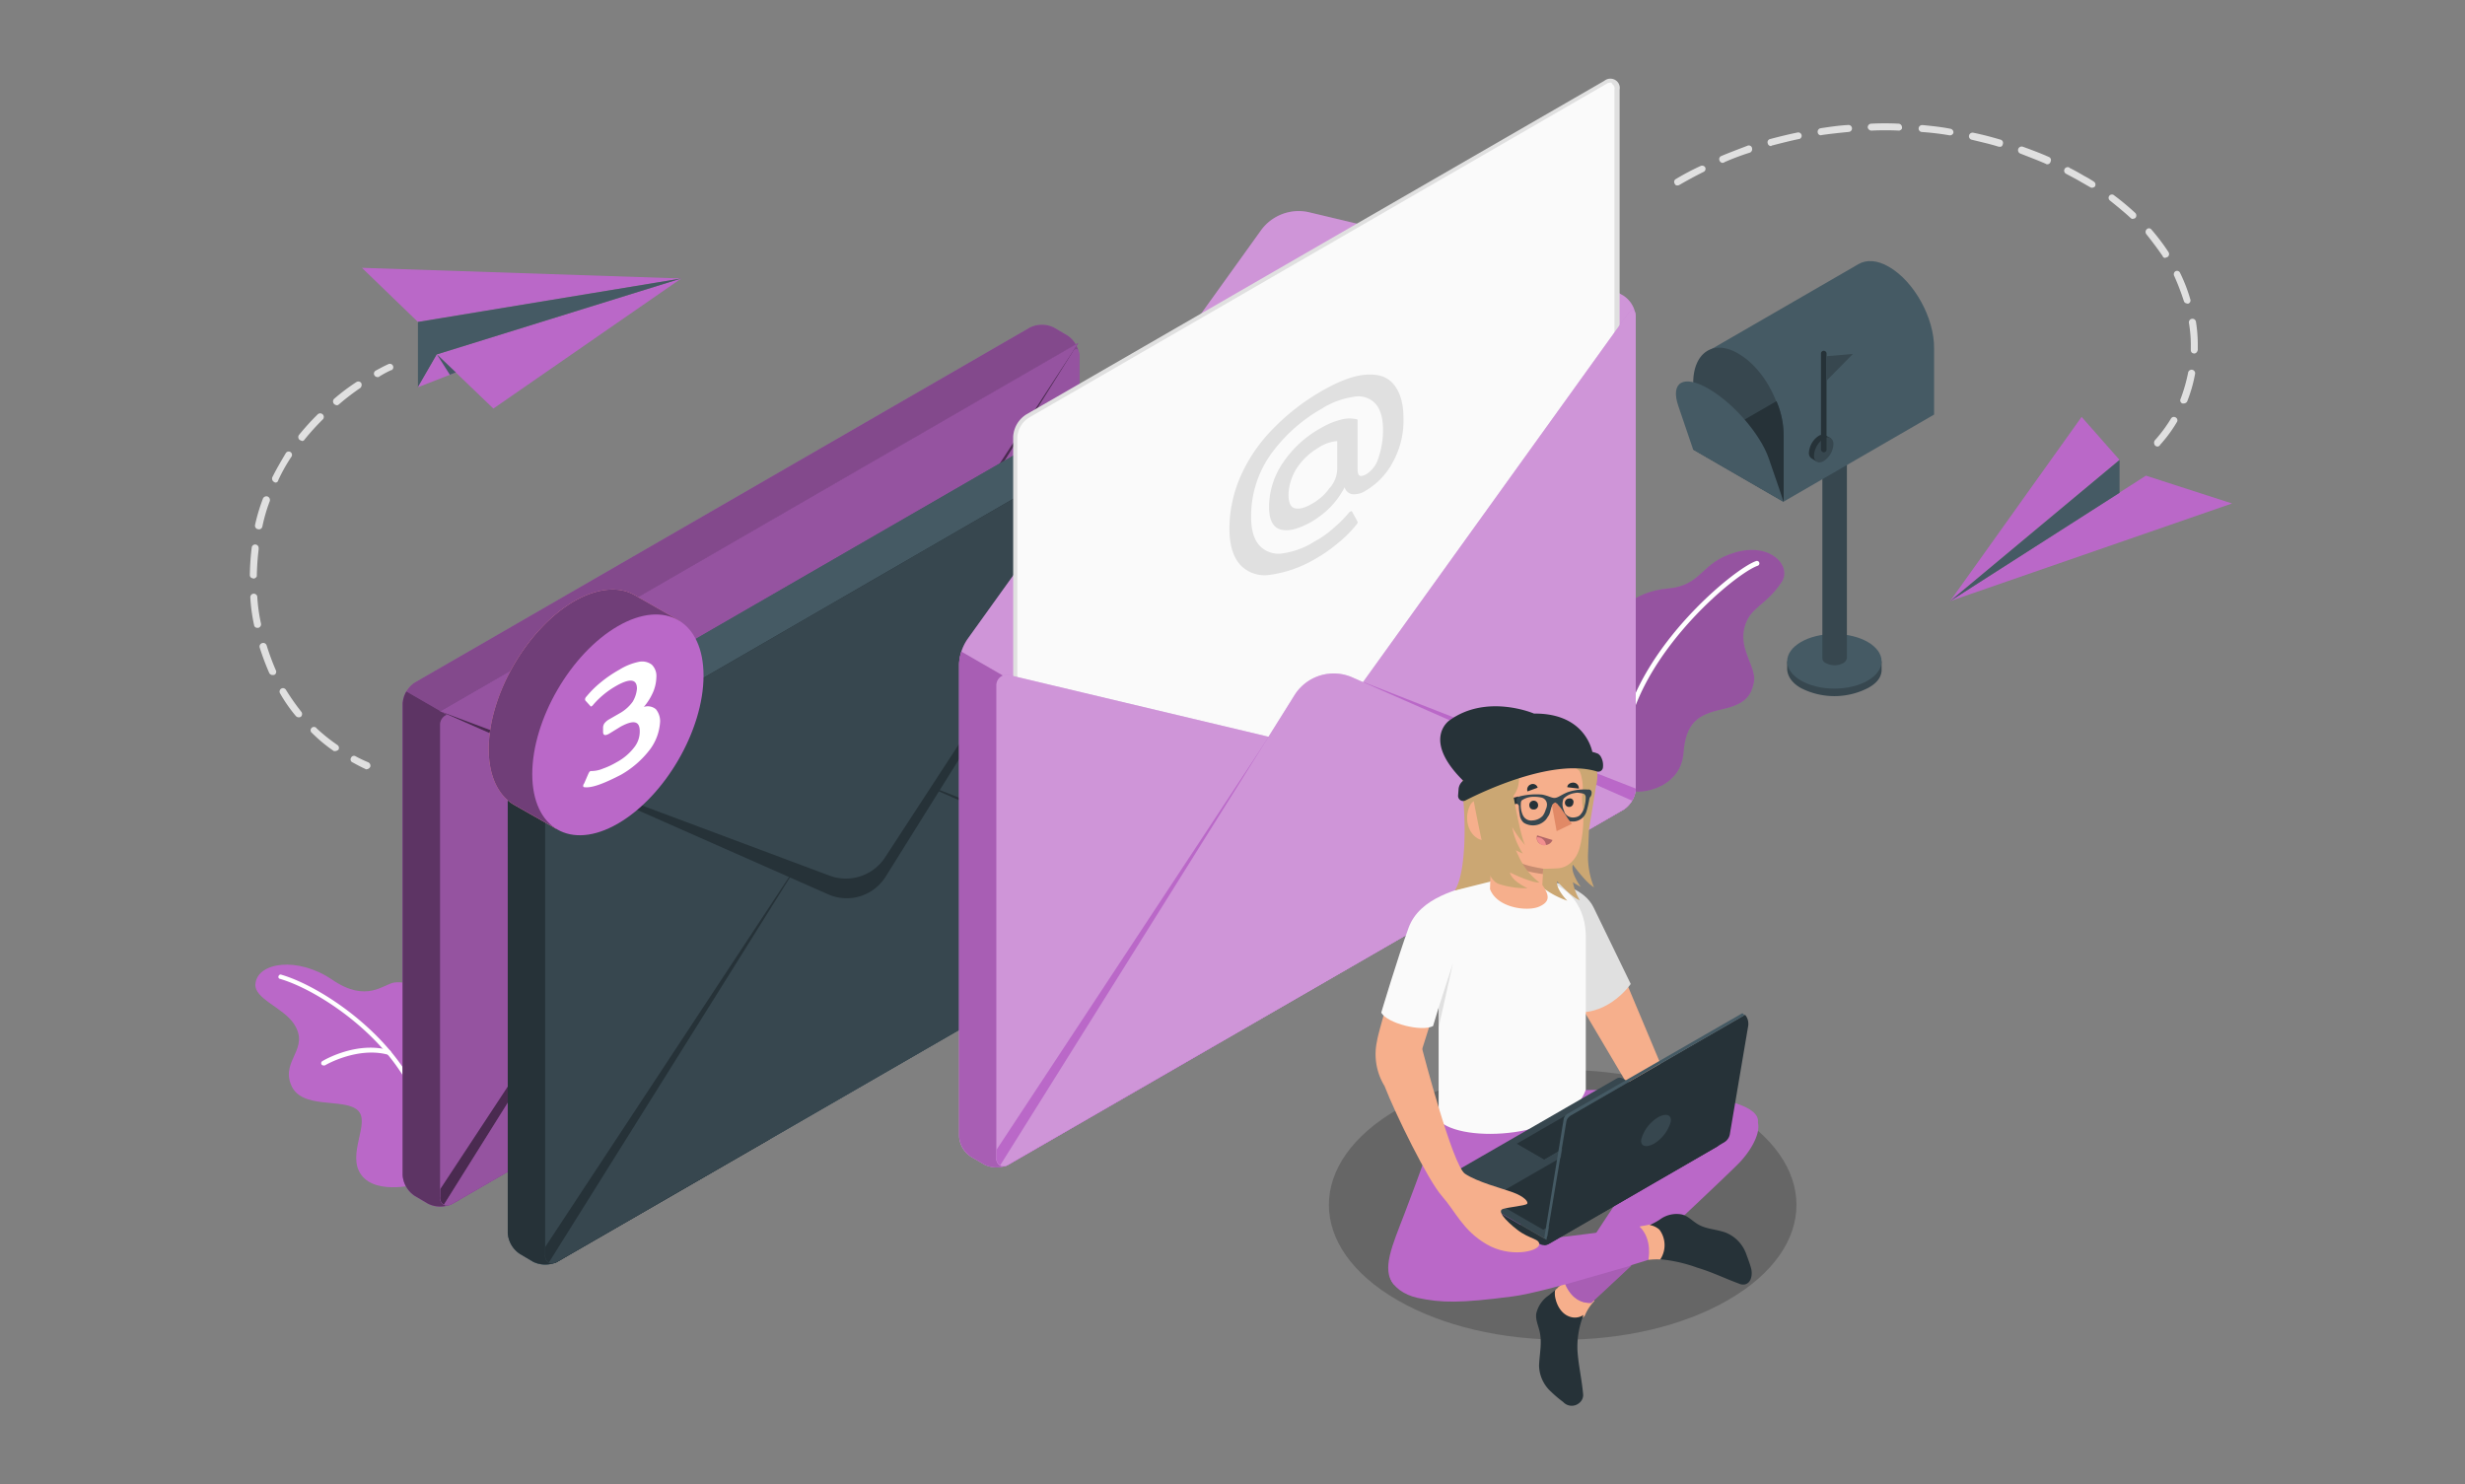 <svg id="Слой_10" data-name="Слой 10" xmlns="http://www.w3.org/2000/svg" viewBox="0 0 583.2 351.19">
    <rect x="0" y="0" width="583.2" height="351.19" fill="#808080" stroke="none"/>
    <g id="freepik--Shadow--inject-2">
        <path d="M330.62,262.47C309,275,309,295.1,330.62,307.59s56.51,12.48,78.19,0,21.58-32.64,0-45.12S352.19,250,330.62,262.47Z"
              opacity="0.2" style="isolation:isolate"/>
    </g>
    <g id="freepik--paper-planes--inject-2">
        <polygon points="103.37 83.84 161.19 65.88 116.73 96.66 103.37 83.84" fill="#ba68c8"/>
        <polygon points="161.19 65.88 98.88 76.17 85.63 63.36 161.19 65.88" fill="#ba68c8"/>
        <polygon points="98.88 76.17 98.88 91.62 103.37 83.84 161.19 65.88 98.88 76.17" fill="#455a64"/>
        <polygon points="98.88 91.62 107.86 88.11 103.37 83.84 98.88 91.62" fill="#ba68c8"/>
        <polygon points="103.37 83.84 107.86 88.11 106.44 88.66 103.37 83.84" fill="#455a64"/>
        <path d="M89.35,89.21a.85.85,0,0,1-.88-.77.83.83,0,0,1,.44-.77c1-.54,2-1.09,3-1.53a.81.81,0,0,1,.77,1.42h-.11a23.49,23.49,0,0,0-2.85,1.54A.4.4,0,0,1,89.35,89.21Z"
              fill="#e0e0e0"/>
        <path d="M79.27,177.7c-.21,0-.32,0-.43-.11a36.28,36.28,0,0,1-5-4.16.79.79,0,0,1,.88-1.32c.1,0,.1.11.21.22a42.78,42.78,0,0,0,4.93,3.94.85.85,0,0,1,.22,1.1,1.46,1.46,0,0,1-.77.33Zm-8.65-8a.91.91,0,0,1-.65-.33A35.92,35.92,0,0,1,66.24,164a.81.81,0,0,1,1.43-.77h0a54.24,54.24,0,0,0,3.61,5.15.86.86,0,0,1-.11,1.2A.82.82,0,0,1,70.62,169.7Zm-6.13-10a.93.93,0,0,1-.77-.44,60.78,60.78,0,0,1-2.3-6.13.86.86,0,0,1,.66-1,.84.84,0,0,1,1,.55,61.43,61.43,0,0,0,2.19,5.91.8.8,0,0,1-.44,1.1h-.33Zm-3.61-11.17a.74.74,0,0,1-.77-.66,41.51,41.51,0,0,1-.88-6.46.83.83,0,1,1,1.65-.11,40.54,40.54,0,0,0,.87,6.24.86.86,0,0,1-.66,1h-.21Zm-1-11.72h0a.75.75,0,0,1-.77-.77h0a61.61,61.61,0,0,1,.44-6.46.82.82,0,1,1,1.64.11V130a62.27,62.27,0,0,0-.43,6.35,1,1,0,0,1-.88.55Zm1.31-11.61H61a.86.86,0,0,1-.66-1A44.74,44.74,0,0,1,62.19,118a.91.91,0,0,1,1.1-.55h0a.91.91,0,0,1,.54,1.1h0a38.83,38.83,0,0,0-1.75,6A.84.84,0,0,1,61.2,125.24Zm4-11.06a.4.4,0,0,1-.33-.11.9.9,0,0,1-.44-1.1h0c1-2,2.08-3.83,3.18-5.69a.79.79,0,1,1,1.31.87,40.15,40.15,0,0,0-3.07,5.48A.69.69,0,0,1,65.15,114.18Zm6.24-9.86c-.22,0-.33-.11-.55-.22a.85.85,0,0,1-.11-1.2h0a59.92,59.92,0,0,1,4.38-4.82.86.86,0,0,1,1.21,0,.85.85,0,0,1,0,1.2A56.75,56.75,0,0,0,72.05,104a.67.67,0,0,1-.66.33Zm8.21-8.43a.93.93,0,0,1-.65-.33.87.87,0,0,1,.11-1.21,47.93,47.93,0,0,1,5.25-3.94.85.85,0,0,1,1.1.22,1,1,0,0,1-.22,1.21,55.3,55.3,0,0,0-5,3.83A.84.84,0,0,1,79.6,95.89Z"
              fill="#e0e0e0"/>
        <path d="M86.72,182a.4.4,0,0,1-.33-.11c-1-.44-2-1-3-1.53a.76.76,0,0,1-.33-1.1h0a.75.75,0,0,1,1.09-.33c1,.55,2,1,3,1.43a.89.89,0,0,1,.44,1.09,1.12,1.12,0,0,1-.88.55Z"
              fill="#e0e0e0"/>
        <polygon points="461.38 142.21 507.71 112.53 528.08 119.11 461.38 142.21" fill="#ba68c8"/>
        <polygon points="461.38 142.21 501.47 108.81 492.49 98.63 461.38 142.21" fill="#ba68c8"/>
        <polygon points="501.47 108.81 501.47 116.59 461.38 142.21 501.47 108.81" fill="#455a64"/>
        <path d="M510.45,105.64a.84.84,0,0,1-.55-.22,1,1,0,0,1-.11-1.21,34.23,34.23,0,0,0,3.83-5.15.79.79,0,0,1,1.1-.32.77.77,0,0,1,.33,1.09h0a32.61,32.61,0,0,1-3.95,5.37A.77.77,0,0,1,510.45,105.64Zm6.24-10.19h-.33a.77.77,0,0,1-.44-1.1h0a39.08,39.08,0,0,0,1.76-6.13.84.84,0,1,1,1.64.33h0A34,34,0,0,1,517.46,95,.93.93,0,0,1,516.69,95.45Zm2.41-11.83h0a.75.75,0,0,1-.77-.76h0V82a32,32,0,0,0-.44-5.59.84.84,0,0,1,1.65-.32,34.33,34.33,0,0,1,.44,5.8v.88c-.11.54-.44.87-.88.87Zm-1.64-11.83a.82.82,0,0,1-.77-.54,56.77,56.77,0,0,0-2.3-6,.85.85,0,0,1,.33-1.09h0a.79.79,0,0,1,1.09.44,37.7,37.7,0,0,1,2.41,6.24.78.78,0,0,1-.54,1h-.22ZM512.31,61a.6.6,0,0,1-.66-.44c-1.2-1.75-2.52-3.5-3.83-5.14a.87.87,0,0,1,.11-1.21h0a.72.72,0,0,1,1.09.11h0a49.08,49.08,0,0,1,4.06,5.37.85.85,0,0,1-.22,1.09c-.22.11-.33.11-.55.22Zm-7.67-9.2a.79.79,0,0,1-.54-.22c-1.54-1.42-3.29-2.84-4.93-4.16a.79.79,0,0,1,.87-1.31h0a60.7,60.7,0,0,1,5.15,4.27.85.85,0,0,1,0,1.2A.84.84,0,0,1,504.64,51.75ZM495,44.41a.71.71,0,0,1-.44-.1L492.27,43c-1.1-.66-2.19-1.2-3.4-1.86a.83.83,0,1,1,.66-1.53.11.11,0,0,1,.11.11c1.09.54,2.3,1.2,3.39,1.86A26.14,26.14,0,0,1,495.44,43a.85.85,0,0,1,.22,1.1A.93.93,0,0,1,495,44.41Zm-98.13-.54a.6.6,0,0,1-.66-.44.76.76,0,0,1,.33-1.1,58.34,58.34,0,0,1,5.8-3.06.86.86,0,0,1,1.1.33.8.8,0,0,1-.44,1.09c-2,1-3.83,2-5.69,3.07a.83.83,0,0,1-.44.11Zm87.5-5a.4.4,0,0,1-.33-.11c-2-.88-4.05-1.64-6-2.41a.86.86,0,1,1,.55-1.64c2.08.76,4.16,1.53,6.13,2.41a.79.79,0,0,1,.44,1.09.8.8,0,0,1-.77.66Zm-76.77-.33a.83.83,0,0,1-.77-.55.8.8,0,0,1,.44-1.09h0c2.08-.88,4.16-1.64,6.13-2.41a.8.8,0,0,1,1.1.44V35a.89.89,0,0,1-.44,1.09h0a60.78,60.78,0,0,0-6.13,2.3c0,.11-.11.11-.33.11Zm65.49-3.83h-.22c-2.08-.66-4.16-1.1-6.35-1.65a.84.84,0,0,1-.66-1,.86.86,0,0,1,1-.66c2.19.44,4.27,1,6.46,1.64a.79.79,0,0,1,.55,1c-.11.55-.44.77-.77.66ZM419,34.56a.8.8,0,0,1-.77-.66.77.77,0,0,1,.55-1h0c2.08-.55,4.27-1.1,6.46-1.54a.8.8,0,0,1,.44,1.54h-.11c-2.08.43-4.27,1-6.35,1.53ZM461.27,32h-.11a64.62,64.62,0,0,0-6.46-.77.82.82,0,0,1,.11-1.64h.11c2.19.22,4.38.44,6.57.88a.85.85,0,0,1,.66,1,.87.87,0,0,1-.88.55Zm-30.44,0a.74.74,0,0,1-.77-.66.85.85,0,0,1,.66-1c2.19-.33,4.38-.66,6.57-.77a.82.82,0,1,1,.11,1.64c-2.19.22-4.38.44-6.57.77Zm18.51-1.1h0a65.44,65.44,0,0,0-6.57,0,.92.92,0,0,1-.88-.76h0a.85.85,0,0,1,.77-.88h0a65.44,65.44,0,0,1,6.57,0,.85.85,0,0,1,.76.88h0c.11.33-.22.65-.65.76Z"
              fill="#e0e0e0"/>
    </g>
    <g id="freepik--Mailbox--inject-2">
        <path d="M445.17,158.2v-1.75h-.43a6.34,6.34,0,0,0-2.85-2.74,17.39,17.39,0,0,0-15.77,0,7.67,7.67,0,0,0-2.85,2.74h-.44v1.75c0,1.65,1.1,3.4,3.29,4.6a17.39,17.39,0,0,0,15.77,0C444.19,161.6,445.28,160,445.17,158.2Z"
              fill="#37474f"/>
        <ellipse cx="434" cy="156.45" rx="11.17" ry="6.46" fill="#455a64"/>
        <path d="M431.16,102.79v52.89a1.28,1.28,0,0,0,.87,1.21,4.39,4.39,0,0,0,4.05,0,1.7,1.7,0,0,0,.88-1.21V102.79Z"
              fill="#37474f"/>
        <path d="M446.93,63.14c-2.74-1.64-5.37-1.75-7.23-.65h0L404.21,83,422,118.67l35.59-20.59V82.42C457.66,75.19,452.84,66.54,446.93,63.14Z"
              fill="#455a64"/>
        <path d="M422,103v15.66L400.6,106.29V90.63c0-7.23,4.82-10.4,10.62-7,3.84,2.19,7.12,6.46,9,11.28A19.26,19.26,0,0,1,422,103Z"
              fill="#37474f"/>
        <path d="M422,103v15.66L400.6,106.29,420.31,94.9A21,21,0,0,1,422,103Z" fill="#263238"/>
        <path d="M418.45,108.37c-2-5.69-8.32-13-14.24-16.42s-9.09-1.54-7.11,4.16l3.5,10.29L422,118.78C422,118.67,420.42,114.07,418.45,108.37Z"
              fill="#455a64"/>
        <path d="M433.13,103.66l-1.21-.65h0a1.75,1.75,0,0,0-1.64.11,5.14,5.14,0,0,0-2.3,3.94,1.49,1.49,0,0,0,.66,1.42h0l1.09.66.22-.33a1.56,1.56,0,0,0,.66-.22,5.14,5.14,0,0,0,2.3-3.94.82.82,0,0,0-.11-.55Z"
              fill="#263238"/>
        <path d="M431.48,103.77a5.16,5.16,0,0,0-2.3,4c0,1.42,1,2.08,2.3,1.31a5.1,5.1,0,0,0,2.3-3.94C433.78,103.66,432.69,103,431.48,103.77Z"
              fill="#37474f"/>
        <path d="M431.48,107a.71.71,0,0,1-.65-.66h0V83.73a.66.66,0,1,1,1.31,0h0v22.56A.63.63,0,0,1,431.48,107Z"
              fill="#263238"/>
        <polygon points="432.03 84.28 432.03 90.19 438.38 83.73 432.03 84.28" fill="#37474f"/>
    </g>
    <g id="freepik--Plants--inject-2">
        <path d="M99.86,279.77c-.54.33-10.62,3.17-14.34-1.75s2.41-12.6-1-15.45-13.25,0-15.66-5.91,4.6-8.54.66-14.46c-2.52-3.83-9.42-5.91-9.09-9.41.44-5.15,10-6.58,18.18-1s12.15,1,14.67.66,8.33.44,8.11,9.63S99.86,279.77,99.86,279.77Z"
              fill="#ba68c8"/>
        <path d="M100.52,266.74c-.22,0-.55-.22-.55-.44-2.84-17.52-23.21-31.65-33.73-34.72a.46.46,0,0,1-.33-.66h0a.49.49,0,0,1,.66-.32c10.84,3.17,31.54,17.63,34.5,35.59,0,.22-.22.44-.55.55Z"
              fill="#fff"/>
        <path d="M76.54,252.06a.52.52,0,0,1-.55-.55.53.53,0,0,1,.22-.43c.33-.22,8.1-4.82,15.88-2.63a.67.67,0,0,1,.44.65.68.68,0,0,1-.66.44c-7.23-2-14.89,2.41-15,2.52Z"
              fill="#fff"/>
        <path d="M386.14,187.23c4.28.54,11.61-1.87,12.16-9.09s3.51-9.09,9-10.3,7-3.07,7.67-6.46-3.51-7.56-2.3-12.7,5-5.15,8.87-11c2.41-3.72-2.52-9.41-10.95-7s-7.67,7.78-16,8.55S381,145,380.89,151.3,386.14,187.23,386.14,187.23Z"
              fill="#ba68c8"/>
        <path d="M386.14,187.23c4.28.54,11.61-1.87,12.16-9.09s3.51-9.09,9-10.3,7-3.07,7.67-6.46-3.51-7.56-2.3-12.7,5-5.15,8.87-11c2.41-3.72-2.52-9.41-10.95-7s-7.67,7.78-16,8.55S381,145,380.89,151.3,386.14,187.23,386.14,187.23Z"
              opacity="0.2" style="isolation:isolate"/>
        <path d="M384.61,173.43h0a.7.7,0,0,1-.55-.66h0c4.06-19.93,26.07-38.11,31.33-40a.59.59,0,1,1,.43,1.09c-5.25,1.86-26.72,19.71-30.66,39.21C385.05,173.32,384.83,173.54,384.61,173.43Z"
              fill="#fff"/>
    </g>
    <g id="freepik--Envelopes--inject-2">
        <path d="M95.26,166.42a6.46,6.46,0,0,1,2.85-4.93l145.55-84a6.48,6.48,0,0,1,5.7,0l3.17,1.86a6.44,6.44,0,0,1,2.85,4.93v111.6a6.44,6.44,0,0,1-2.85,4.93L107,284.81a6.53,6.53,0,0,1-5.69,0l-3.18-1.87A6.44,6.44,0,0,1,95.26,278Z"
              fill="#ba68c8"/>
        <path d="M95.26,166.42a6.46,6.46,0,0,1,2.85-4.93l145.55-84a6.48,6.48,0,0,1,5.7,0l3.17,1.86a6.44,6.44,0,0,1,2.85,4.93v111.6a6.44,6.44,0,0,1-2.85,4.93L107,284.81a6.53,6.53,0,0,1-5.69,0l-3.18-1.87A6.44,6.44,0,0,1,95.26,278Z"
              opacity="0.3" style="isolation:isolate"/>
        <path d="M108.63,170.8l-12.49-7.23a6.63,6.63,0,0,0-.88,2.85V278a6.44,6.44,0,0,0,2.85,4.92l3.18,1.87a6.53,6.53,0,0,0,5.69,0l1.65-.88Z"
              fill="#ba68c8"/>
        <path d="M108.63,170.8l-12.49-7.23a6.63,6.63,0,0,0-.88,2.85V278a6.44,6.44,0,0,0,2.85,4.92l3.18,1.87a6.53,6.53,0,0,0,5.69,0l1.65-.88Z"
              opacity="0.5" style="isolation:isolate"/>
        <path d="M255.38,84.17v111.6a5.45,5.45,0,0,1-.88,2.85,6.64,6.64,0,0,1-1.64,1.86l-.11.11-.22.11L107,284.81h0a2.14,2.14,0,0,1-2,.22,1.85,1.85,0,0,1-.87-1.87V171.57a2.52,2.52,0,0,1,2.3-2.63,2.4,2.4,0,0,1,.87.11l61.22,14.56,8,1.86a5.15,5.15,0,0,0,5.14-2L191,170.58l62.54-87.07C254.5,82.09,255.38,82.42,255.38,84.17Z"
              fill="#ba68c8"/>
        <path d="M255.38,84.17v111.6a5.45,5.45,0,0,1-.88,2.85,6.64,6.64,0,0,1-1.64,1.86l-.11.11-.22.11L107,284.81h0a2.14,2.14,0,0,1-2,.22,1.85,1.85,0,0,1-.87-1.87V171.57a2.52,2.52,0,0,1,2.3-2.63,2.4,2.4,0,0,1,.87.11l61.22,14.56,8,1.86a5.15,5.15,0,0,0,5.14-2L191,170.58l62.54-87.07C254.5,82.09,255.38,82.42,255.38,84.17Z"
              opacity="0.2" style="isolation:isolate"/>
        <path d="M252.53,200.7l.22-.11.11-.11a6.64,6.64,0,0,0,1.64-1.86,5.45,5.45,0,0,0,.88-2.85L191,170.58l43.15,40.74Z"
              fill="#ba68c8"/>
        <path d="M252.53,200.7l.22-.11.11-.11a6.64,6.64,0,0,0,1.64-1.86,5.45,5.45,0,0,0,.88-2.85L191,170.58l43.15,40.74Z"
              opacity="0.6" style="isolation:isolate"/>
        <path d="M104.14,283.16A1.85,1.85,0,0,0,105,285a2.14,2.14,0,0,0,2-.22h0l50.16-29,11.39-72.28-64.39,97.8Z"
              fill="#ba68c8"/>
        <path d="M104.14,283.16A1.85,1.85,0,0,0,105,285a2.14,2.14,0,0,0,2-.22h0l50.16-29,11.39-72.28-64.39,97.8Z"
              opacity="0.6" style="isolation:isolate"/>
        <path d="M254.5,198.73a6.64,6.64,0,0,1-1.64,1.86l-.11.11L107,284.81h0a2.14,2.14,0,0,1-2,.22l69.76-111.38a11,11,0,0,1,13.69-4.17Z"
              fill="#ba68c8"/>
        <path d="M254.5,198.73a6.64,6.64,0,0,1-1.64,1.86l-.11.11L107,284.81h0a2.14,2.14,0,0,1-2,.22l69.76-111.38a11,11,0,0,1,13.69-4.17Z"
              opacity="0.2" style="isolation:isolate"/>
        <path d="M104.14,168.28l66.91,29.57a10.9,10.9,0,0,0,13.69-4.16L255.05,81.21Z" fill="#ba68c8"/>
        <path d="M104.14,168.28l66.91,29.57a10.9,10.9,0,0,0,13.69-4.16L255.05,81.21Z" opacity="0.6"
              style="isolation:isolate"/>
        <path d="M104.14,168.28l67.46,25.19a11.08,11.08,0,0,0,13-4.27L255.16,81.1Z" fill="#ba68c8"/>
        <path d="M104.14,168.28l67.46,25.19a11.08,11.08,0,0,0,13-4.27L255.16,81.1Z" opacity="0.2"
              style="isolation:isolate"/>
        <path d="M120.13,180.11a6.42,6.42,0,0,1,2.84-4.93l145.55-84a6.48,6.48,0,0,1,5.7,0L277.39,93A6.44,6.44,0,0,1,280.24,98v111.6a6.44,6.44,0,0,1-2.85,4.93l-145.55,84a6.53,6.53,0,0,1-5.69,0L123,296.63a6.4,6.4,0,0,1-2.84-4.92Z"
              fill="#455a64"/>
        <path d="M120.13,180.11a6.42,6.42,0,0,1,2.84-4.93l145.55-84a6.48,6.48,0,0,1,5.7,0L277.39,93A6.44,6.44,0,0,1,280.24,98v111.6a6.44,6.44,0,0,1-2.85,4.93l-145.55,84a6.53,6.53,0,0,1-5.69,0L123,296.63a6.4,6.4,0,0,1-2.84-4.92Z"
              fill="#455a64"/>
        <path d="M133.49,184.6,121,177.37a6.49,6.49,0,0,0-.87,2.85V291.71a6.4,6.4,0,0,0,2.84,4.92l3.18,1.87a6.53,6.53,0,0,0,5.69,0l1.65-1Z"
              fill="#263238"/>
        <path d="M280.24,98v111.6a5.45,5.45,0,0,1-.88,2.85,6.64,6.64,0,0,1-1.64,1.86l-.11.11-.22.11-145.55,84h0a2.14,2.14,0,0,1-2,.22,1.87,1.87,0,0,1-.87-1.87V185.25a2.52,2.52,0,0,1,2.3-2.62,2.4,2.4,0,0,1,.87.11l61.22,14.56,8,1.86a5.31,5.31,0,0,0,5.14-1.86l9.31-12.92,62.54-87.07C279.36,95.89,280.24,96.11,280.24,98Z"
              fill="#37474f"/>
        <path d="M277.39,214.5l.22-.11.11-.11a6.64,6.64,0,0,0,1.64-1.86,5.45,5.45,0,0,0,.88-2.85l-64.4-25.19L259,225.12Z"
              fill="#263238"/>
        <path d="M129,296.85a1.87,1.87,0,0,0,.87,1.87,2.14,2.14,0,0,0,2-.22h0L182,269.58l11.39-72.28L129,295Z"
              fill="#263238"/>
        <path d="M279.36,212.42a6.64,6.64,0,0,1-1.64,1.86l-.11.11L131.84,298.5h0a2.14,2.14,0,0,1-2,.22l69.66-111.27a10.82,10.82,0,0,1,13.69-4.17Z"
              fill="#37474f"/>
        <path d="M129,182l66.91,29.57a10.86,10.86,0,0,0,13.69-4.27L279.91,94.79Z" fill="#263238"/>
        <path d="M129,182l67.35,25.19a11.08,11.08,0,0,0,13-4.27l70.53-108.1Z" fill="#37474f"/>
        <path d="M226.91,268.71V157.11a11.46,11.46,0,0,1,2-5.92l69.43-96.7a11,11,0,0,1,11.39-4.27L375,65.77a23.84,23.84,0,0,1,6,2.41L384.17,70A6.44,6.44,0,0,1,387,75v111.6a6.44,6.44,0,0,1-2.85,4.93l-145.55,84a6.53,6.53,0,0,1-5.69,0l-3.18-1.86A6.14,6.14,0,0,1,226.91,268.71Z"
              fill="#ba68c8"/>
        <path d="M226.91,268.71V157.11a11.46,11.46,0,0,1,2-5.92l69.43-96.7a11,11,0,0,1,11.39-4.27L375,65.77a23.84,23.84,0,0,1,6,2.41L384.17,70A6.44,6.44,0,0,1,387,75v111.6a6.44,6.44,0,0,1-2.85,4.93l-145.55,84a6.53,6.53,0,0,1-5.69,0l-3.18-1.86A6.14,6.14,0,0,1,226.91,268.71Z"
              fill="#fff" opacity="0.3" style="isolation:isolate"/>
        <path d="M240.16,103.23V245.6c0,1.75,1.31,2.52,2.84,1.64l136.68-78.85a6.44,6.44,0,0,0,2.85-4.93V21.09c0-1.86-1.31-2.52-2.85-1.65L243,98.3A6.43,6.43,0,0,0,240.16,103.23Z"
              fill="#fafafa"/>
        <path d="M241.8,248.23a3.21,3.21,0,0,1-1-.22,2.51,2.51,0,0,1-1.09-2.3V103.34A6.65,6.65,0,0,1,242.89,98L379.57,19.12a2.26,2.26,0,0,1,3.18.32,2.15,2.15,0,0,1,.44,1.76V163.57a6.85,6.85,0,0,1-3.18,5.37L243.33,247.79A6.22,6.22,0,0,1,241.8,248.23ZM381,19.55a1.77,1.77,0,0,0-1,.33l-136.68,79a6,6,0,0,0-2.63,4.49V245.71a1.25,1.25,0,0,0,.88,1.53,1,1,0,0,0,1.1-.33l136.67-78.85a6,6,0,0,0,2.63-4.49V21.2a1.27,1.27,0,0,0-.54-1.32C381.33,19.55,381.22,19.55,381,19.55Z"
              fill="#e0e0e0"/>
        <path d="M237.31,159.85l-9.86-5.7a9.35,9.35,0,0,0-.54,3v111.6a6.43,6.43,0,0,0,2.84,4.93l3.18,1.86a6.53,6.53,0,0,0,5.69,0l1.32-.77Z"
              fill="#ba68c8"/>
        <g opacity="0.1">
            <path d="M237.31,159.85l-9.86-5.7a9.35,9.35,0,0,0-.54,3v111.6a6.43,6.43,0,0,0,2.84,4.93l3.18,1.86a6.53,6.53,0,0,0,5.69,0l1.32-.77Z"/>
        </g>
        <path d="M387,75v111.6a5.45,5.45,0,0,1-.88,2.85,6.64,6.64,0,0,1-1.64,1.86l-.11.11-.22.11-145.55,84h0a2.08,2.08,0,0,1-2,.22,1.87,1.87,0,0,1-.87-1.87V162.26a2.52,2.52,0,0,1,2.3-2.63,2.4,2.4,0,0,1,.87.11l61.22,14.56,8,1.86a5.15,5.15,0,0,0,5.14-2l9.31-12.92L385.16,74.2C386.14,72.89,387,73.11,387,75Z"
              fill="#ba68c8"/>
        <path d="M387,75v111.6a5.45,5.45,0,0,1-.88,2.85,6.64,6.64,0,0,1-1.64,1.86l-.11.11-.22.11-145.55,84h0a2.08,2.08,0,0,1-2,.22,1.87,1.87,0,0,1-.87-1.87V162.26a2.52,2.52,0,0,1,2.3-2.63,2.4,2.4,0,0,1,.87.11l61.22,14.56,8,1.86a5.15,5.15,0,0,0,5.14-2l9.31-12.92L385.16,74.2C386.14,72.89,387,73.11,387,75Z"
              fill="#fff" opacity="0.3" style="isolation:isolate"/>
        <path d="M384.17,191.5l.22-.11.11-.11a6.64,6.64,0,0,0,1.64-1.86,5.45,5.45,0,0,0,.88-2.85l-64.4-25.19,43.15,40.74Z"
              fill="#ba68c8"/>
        <path d="M235.78,273.85a1.87,1.87,0,0,0,.87,1.87,2.08,2.08,0,0,0,2-.22h0l50.16-28.92,11.39-72.28L235.78,272Z"
              fill="#ba68c8"/>
        <path d="M386.14,189.42a6.64,6.64,0,0,1-1.64,1.86l-.11.11L238.62,275.5h0a2.08,2.08,0,0,1-2,.22l69.66-111.27A10.94,10.94,0,0,1,320,160.28Z"
              fill="#ba68c8"/>
        <path d="M386.14,189.42a6.64,6.64,0,0,1-1.64,1.86l-.11.11L238.62,275.5h0a2.08,2.08,0,0,1-2,.22l69.66-111.27A10.94,10.94,0,0,1,320,160.28Z"
              fill="#fff" opacity="0.3" style="isolation:isolate"/>
        <path d="M300.39,136a7.9,7.9,0,0,1-7-2.41c-1.64-1.86-2.52-4.71-2.52-8.54a31,31,0,0,1,2.74-12.59,37.55,37.55,0,0,1,7.56-11,52.36,52.36,0,0,1,11.39-8.87q6.24-3.61,10.51-3.94c3-.22,5.15.44,6.68,2.3s2.3,4.49,2.3,8a20.21,20.21,0,0,1-2.41,10.19,17,17,0,0,1-6.46,6.9,5,5,0,0,1-3.28.88,2.25,2.25,0,0,1-1.76-1.65,20.3,20.3,0,0,1-3.39,4.71A21.73,21.73,0,0,1,310,123.6c-3,1.64-5.37,2.19-7.12,1.64s-2.63-2.3-2.63-5.37a18.58,18.58,0,0,1,3.29-10.4,25.85,25.85,0,0,1,9-8.22,18.72,18.72,0,0,1,4.82-2,7.53,7.53,0,0,1,3.83,0v11.5c0,1,.11,1.54.44,1.75s.87.11,1.64-.32a6.68,6.68,0,0,0,2.85-3.84,19.78,19.78,0,0,0,1.09-6.68c0-2.84-.65-4.93-1.86-6.24a5.58,5.58,0,0,0-5.15-1.53,19.2,19.2,0,0,0-7.55,2.84,37.7,37.7,0,0,0-12.16,11A25.32,25.32,0,0,0,296,122.17q0,4.77,2,6.9a6.09,6.09,0,0,0,5.37,1.86,19,19,0,0,0,7.67-2.84,22.3,22.3,0,0,0,4.49-3.18,28.63,28.63,0,0,0,3.61-3.61,1.52,1.52,0,0,1,.44-.33c.11-.11.22,0,.33.11l1.2,2.19a.38.38,0,0,0,.11.22.93.93,0,0,1-.33.65,27.08,27.08,0,0,1-4.38,4.38,35.5,35.5,0,0,1-5.37,3.73A28.54,28.54,0,0,1,300.39,136Zm14.24-20.59a7.11,7.11,0,0,0,1.75-4.38v-6.68a9.23,9.23,0,0,0-4.38,1.53,15.64,15.64,0,0,0-5.15,4.82,12.43,12.43,0,0,0-2,6.25c0,1.86.44,3,1.43,3.28s2.41,0,4.38-1.2a12.42,12.42,0,0,0,3.94-3.62Z"
              fill="#e0e0e0"/>
    </g>
    <g id="freepik--Notifications--inject-2">
        <path d="M160.87,146.92l-10.74-6.13h0c-3.61-2.08-8.65-1.75-14.23,1.42-11.18,6.47-20.27,22.13-20.27,35,0,6.46,2.3,11,5.92,13.14h0l10,5.7,1.75-3a18.81,18.81,0,0,0,5.8-2.3c11.17-6.46,20.26-22.12,20.26-35.05a20.4,20.4,0,0,0-.65-5.14Z"
              fill="#f28f8f"/>
        <path d="M160.87,146.92l-10.74-6.13h0c-3.61-2.08-8.65-1.75-14.23,1.42-11.18,6.47-20.27,22.13-20.27,35,0,6.46,2.3,11,5.92,13.14h0l10,5.7,1.75-3a18.81,18.81,0,0,0,5.8-2.3c11.17-6.46,20.26-22.12,20.26-35.05a20.4,20.4,0,0,0-.65-5.14Z"
              fill="#ba68c8"/>
        <path d="M160.87,146.92l-10.74-6.13h0c-3.61-2.08-8.65-1.75-14.23,1.42-11.18,6.47-20.27,22.13-20.27,35,0,6.46,2.3,11,5.92,13.14h0l10,5.7,1.75-3a18.81,18.81,0,0,0,5.8-2.3c11.17-6.46,20.26-22.12,20.26-35.05a20.4,20.4,0,0,0-.65-5.14Z"
              opacity="0.4" style="isolation:isolate"/>
        <path d="M146.19,148.13c-11.17,6.46-20.26,22.12-20.26,35s9.09,18.18,20.26,11.72,20.26-22.12,20.26-35S157.36,141.67,146.19,148.13Z"
              fill="#ba68c8"/>
        <path d="M138.31,186.24a.29.29,0,0,1-.33-.33.84.84,0,0,1,.22-.55l1-2.3a2.54,2.54,0,0,1,.33-.54.66.66,0,0,1,.44-.11,7.07,7.07,0,0,0,2.63-.55,18.48,18.48,0,0,0,3.28-1.53,12.89,12.89,0,0,0,4.16-3.51,6,6,0,0,0,1.32-3.83c0-2.41-1.43-2.74-4.49-1.1L144,173.65c-.44.21-.77.32-1,.21s-.32-.32-.32-.76v-.88a1.89,1.89,0,0,1,.32-1.09,3.79,3.79,0,0,1,1-.88l2.85-1.64A9.5,9.5,0,0,0,149.7,166a7.35,7.35,0,0,0,1-3.07q0-3.45-4.93-.65a20.58,20.58,0,0,0-5.36,4.38,1.47,1.47,0,0,1-.44.43.21.21,0,0,1-.33-.1l-1-1.1a.57.57,0,0,1-.22-.44,1,1,0,0,1,.33-.66,23.72,23.72,0,0,1,3.29-3.28,29.54,29.54,0,0,1,4.49-3.07,14.18,14.18,0,0,1,4.6-1.86,3.8,3.8,0,0,1,3.07.66,3.73,3.73,0,0,1,1.09,3,9.57,9.57,0,0,1-.77,3.5,14.11,14.11,0,0,1-2.19,3.5,3,3,0,0,1,2.85.55,4.49,4.49,0,0,1,1,2.85,12.11,12.11,0,0,1-2.41,6.68,22.74,22.74,0,0,1-6.9,6C142.9,185.36,140.06,186.46,138.31,186.24Z"
              fill="#fff"/>
    </g>
    <g id="freepik--Character--inject-2">
        <path d="M368,305.18h0l.22-.22c.11-.11.33-.22.44-.44l.55-.44.55-.44a6.49,6.49,0,0,0,.87-.87l4,3,2.62,2h0a10.92,10.92,0,0,0-2.3,3.5s-.76,1.21-3.39.66C368,311,367.42,306.16,368,305.18Z"
              fill="#f6af8c"/>
        <path d="M329.74,303.86c-2.95-3.5-.33-9.2,2.52-16.64,3.18-8.22,8.11-22.13,8.11-22.13l34.82-7.22s37.13-.66,40.52,6.35c2.74,5.69-21.68,14.23-25.18,14.56l-21.47,1.1-2.3,1.09L351.65,300Z"
              fill="#ba68c8"/>
        <path d="M393.92,270a82.42,82.42,0,0,0-7.56,8.76c-6.24,8.76-16.21,24.64-16.21,24.64s1.54,5,6.25,4.82c0,0,32.63-30.44,35.26-33.29,4-4.27,7.23-11.28.33-11.94S396.66,267.06,393.92,270Z"
              fill="#ba68c8"/>
        <path d="M386.25,279s5.81-8.54,11.83-12c0,0-6,1.2-15.11,12.26Z" fill="#ba68c8"/>
        <path d="M386.25,279s5.81-8.54,11.83-12c0,0-6,1.2-15.11,12.26Z" opacity="0.1" style="isolation:isolate"/>
        <path d="M390.2,289.73l-2.3.44,2.08,7.89a17.82,17.82,0,0,1,2.74-.11,13.56,13.56,0,0,0,2.95-1.1l-.55-4.82-2.51-2.62Z"
              fill="#f6af8c"/>
        <path d="M408.27,291.6a8.55,8.55,0,0,1,4.82,4.93c.43,1.2.87,2.3,1.2,3.5s.22,3.39-1.42,3.83a2.42,2.42,0,0,1-1.54-.22c-3.28-1.2-6.35-2.73-9.74-3.72a35.34,35.34,0,0,0-8.76-2,6.11,6.11,0,0,0-.22-7,4.54,4.54,0,0,0-2.3-1.1,16.4,16.4,0,0,0,2.41-1.31,6.64,6.64,0,0,1,5.14-1.2c1.43.32,2.41,1.42,3.62,2.19C403.56,290.83,405.75,290.72,408.27,291.6Z"
              fill="#263238"/>
        <path d="M334.45,296.31c2.85-.88,7.45-1.65,21.14-2.41s32.31-3.73,32.31-3.73c3.17,3.07,2.08,7.89,2.08,7.89s-24.21,7.66-32.09,8.65c-12.6,1.64-16.87,1.53-22.56.33C328.87,305.62,324.92,299.26,334.45,296.31Z"
              fill="#ba68c8"/>
        <polygon points="384.28 231.25 394.58 255.78 387.24 260.27 373.11 236.4 384.28 231.25" fill="#f6af8c"/>
        <path d="M363.15,208.25c5.58.11,11.82,2.08,13.9,6.47l8.77,18.07S380.89,240,373,239.47Z" fill="#e0e0e0"/>
        <path d="M325.8,246.26c.11-1,1.42-5.59,2.85-10.63l10.62,3.73-2.85,9-8.87,8.54A14.44,14.44,0,0,1,325.8,246.26Z"
              fill="#f6af8c"/>
        <path d="M351.65,208.58c-6.68,1.64-15.77,3.73-18.4,10.95s-6.46,20.05-6.46,20.05c1.42,2.51,9.52,4.6,12.26,3.17l1.32-4.38V265c5.25,5.7,31,4.28,34.82-7.22V221.51c0-5.81-3.17-12.82-12.15-13.26Z"
              fill="#fafafa"/>
        <polygon points="340.37 238.37 343.76 227.86 340.37 243.08 340.37 238.37" fill="#e0e0e0"/>
        <path d="M407.39,268.71l-23.55-13.58a1.38,1.38,0,0,0-1.31,0L341.13,279l24.32,14Z" fill="#37474f"/>
        <polygon points="365.12 290.94 352.41 283.6 389.65 262.14 402.46 269.47 365.12 290.94" fill="#263238"/>
        <polygon points="358.87 270.57 359.09 270.68 365.34 274.29 376.4 267.83 376.73 267.72 370.26 264 358.87 270.57"
                 fill="#263238"/>
        <polygon points="359.09 270.68 365.34 274.29 376.4 267.83 370.26 264.33 359.09 270.68" fill="#263238"/>
        <path d="M341.13,279v.55a2.44,2.44,0,0,0,1.1,2l22,12.71a2.21,2.21,0,0,0,2.3,0l39.76-23a2.47,2.47,0,0,0,1.09-2v-.55L365.34,293Z"
              fill="#263238"/>
        <path d="M365.34,293v1.53a1.92,1.92,0,0,0,1.09-.32l39.76-23a2.47,2.47,0,0,0,1.09-2v-.55Z" fill="#263238"/>
        <path d="M366,293.35a2.43,2.43,0,0,0,2.3-.22l39.65-22.89a2.82,2.82,0,0,0,1.31-1.86l4.38-25.85v-.44a3.21,3.21,0,0,0-.76-2l-41.18,23.77a1.94,1.94,0,0,0-1,1.42Z"
              fill="#263238"/>
        <path d="M365.34,293l.22.11c.1.11.21.11.32.22l4.71-28a2.14,2.14,0,0,1,1-1.42l41.18-23.77c-.22-.11-.33-.33-.55-.43l-41.29,23.76a1.93,1.93,0,0,0-1,1.42Z"
              fill="#455a64"/>
        <path d="M388.33,269.47a8.94,8.94,0,0,1,3.95-5.14c2-1.1,3.28-.55,3,1.09a8.94,8.94,0,0,1-3.94,5.15C389.32,271.66,388,271.12,388.33,269.47Z"
              fill="#37474f"/>
        <path d="M336.53,248.34s7.12,27.38,10.08,29.35,8.54,3.39,11.28,4.38,3.83,2.3,3.39,2.74-4.27.76-5.69,1.2.44,2.63,3.39,4.93,5.48,2.08,5.15,3.61-6.9,3.07-12.48-.22-7.23-7.66-10.52-11.39-10.95-19.27-13.58-26.06c0,0,.22-12.59,4.38-11.83S336.53,248.34,336.53,248.34Z"
              fill="#f6af8c"/>
        <path d="M370.37,303.86c.55,1.21,2.19,4.6,6.14,4.38l9.52-8.87Z" fill="#ba68c8"/>
        <path d="M370.37,303.86c.55,1.21,2.19,4.6,6.14,4.38l9.52-8.87Z" opacity="0.1" style="isolation:isolate"/>
        <path d="M373.22,319.52a20.37,20.37,0,0,1,1.43-8.43h0a3.64,3.64,0,0,1-3.18.44c-3.18-1-3.94-5.37-3.51-6.35h0c-.43.44-1,.76-1.42,1.2a7.11,7.11,0,0,0-3.07,4.38c-.21,1.43.44,2.74.77,4.16.66,2.63,0,5.37-.11,8.11a8.56,8.56,0,0,0,2.85,6.24,28.79,28.79,0,0,0,2.85,2.41,2.74,2.74,0,0,0,3.83.22,2.37,2.37,0,0,0,.88-2.19C374.21,326.09,373.44,323,373.22,319.52Z"
              fill="#263238"/>
        <g id="freepik--Head--inject-2">
            <path id="hair-2"
                  d="M346.06,188c.66,5,1,18.18-1.86,22.67l8.32-2.08,1.43-1.75-1-5.26L364.24,204s-1.53,4.05.66,5.92a20.9,20.9,0,0,0,5.91,3.17s-2.74-2.74-2.41-4.6c0,0,3.29,3.73,5.37,4.49a13,13,0,0,1-1.64-4.27,18.73,18.73,0,0,0,1.86,1.1s-2.52-3.4-1.86-5.26c0,0,3.06,4.27,5,5.37a19.44,19.44,0,0,1-1.42-7.67l.22-5.91L377.6,186a11.85,11.85,0,0,0,.33-2.85,11,11,0,0,0-1.42-4.49l-27.05-.43a3.08,3.08,0,0,0-3.18,1.53,6.19,6.19,0,0,0-.44,3.39C346.17,183.5,345.84,186.57,346.06,188Z"
                  fill="#cba773"/>
            <path d="M349.35,198.18a3,3,0,0,0,3.61,0l-.44,12.15c1.65,4.49,8.87,5.37,11.61,4.17s2.41-2.74.77-5.15l.22-3.83c1.09,0,2.3,0,3.61-.11,2.41-.22,4.27-2.19,5-4.82a27.12,27.12,0,0,0,.66-10.3,9.65,9.65,0,0,1,0-2.52,10.92,10.92,0,0,0-.66-5.36c-2.52-2.19-8.65-3.07-14.46.22.55,3.39-.76,6.13-3.28,7.22.11,1,.11,3.29-1.32,3.18-1.09-.11-1.09-1.53-2.19-2.74s-3.61-1.64-4.6.11C346.39,193.14,347.16,196.75,349.35,198.18Z"
                  fill="#f6af8c"/>
            <path d="M359.2,188.43l-7.12,1.86a2.34,2.34,0,0,1,1,1.1l6.24-1.32Z" fill="#263238"/>
            <path d="M375.74,186.79h-.11a12.19,12.19,0,0,0-4.82.66c-1.53.65-2.08,1.2-2.85,1.31s-1.42-.44-3.06-.77a16.35,16.35,0,0,0-5,.33l-.44.11a1.06,1.06,0,0,0-.66,1c.11.33.11.76.44,1a.66.66,0,0,1,.11.44,10.72,10.72,0,0,0,.22,1.86,2.94,2.94,0,0,0,.88,1.86,3.12,3.12,0,0,0,.87.44,4.07,4.07,0,0,0,4.49-1.2l.66-1c.55-1.09.44-2.74,1.53-2.74h.11c.77.11.66,1.54,1,2.52a2.28,2.28,0,0,0,.66,1.1c.11.11.54.44.54.44a4.7,4.7,0,0,0,.88.21h1.1a3.38,3.38,0,0,0,3.06-2.4,22,22,0,0,0,.66-2.85c0-.11.11-.33.11-.44a1.41,1.41,0,0,0,.44-1.1A.69.69,0,0,0,375.74,186.79Zm-10,4.6A4.55,4.55,0,0,1,365,193h0a3.53,3.53,0,0,1-2.41,1.1,2.16,2.16,0,0,1-2-.77,3.53,3.53,0,0,1-.33-.55,5.52,5.52,0,0,1-.44-2.63c0-.43.11-.76.33-.87a4.91,4.91,0,0,1,2.85-.77,7.23,7.23,0,0,1,1.86.22A1.68,1.68,0,0,1,366,190.4,2.63,2.63,0,0,1,365.77,191.39Zm9.2-.88a4.17,4.17,0,0,1-1.2,2.41,2.32,2.32,0,0,1-1.1.44,2.3,2.3,0,0,1-2.41-1s-.43-1.09-.43-1.2a3.56,3.56,0,0,1,.11-2.19,4.53,4.53,0,0,1,2.51-1.32,6.2,6.2,0,0,1,.77-.11,9.7,9.7,0,0,1,1.42.22c.33.11.44.33.55.66a6.71,6.71,0,0,1-.22,2.08Z"
                  fill="#37474f"/>
            <path d="M371.91,194.89l-3.62,1.75-1.09-6a1.09,1.09,0,0,1,.76-.77h.11l.22.22a8.87,8.87,0,0,1,1.32,1.54c.33.54.76,1.09,1.09,1.64A12.33,12.33,0,0,0,371.91,194.89Z"
                  fill="#e18966"/>
            <path d="M365.12,205.52c-3.73-.66-6.57-1.21-8.55-4a22.38,22.38,0,0,1-2.19-4.6,16.94,16.94,0,0,0,1.43,5.7c1,1.75,3.17,3.39,9.2,4.16Z"
                  opacity="0.2" style="isolation:isolate"/>
            <path d="M363.91,190.51a1,1,0,0,1-1.09,1c-.66,0-1-.44-1-1.1a1,1,0,0,1,2.08.11Z" fill="#263238"/>
            <path d="M363.8,186.35l-2.41.88a1.31,1.31,0,0,1,.77-1.65,1.18,1.18,0,0,1,1.64.77Z" fill="#263238"/>
            <path d="M363.69,197.63l3.62,1.1a1.91,1.91,0,0,1-2.41,1.09,1.62,1.62,0,0,1-1.21-2.19Z" fill="#b16668"/>
            <path d="M365.77,199.93a2.06,2.06,0,0,0-2.19-1.86,2,2,0,0,0,1.32,1.86A1.18,1.18,0,0,0,365.77,199.93Z"
                  fill="#f28f8f"/>
            <path d="M373.55,186.57l-2.74-.33c0-.66.66-1.09,1.43-1.09h0A1.35,1.35,0,0,1,373.55,186.57Z" fill="#263238"/>
            <path d="M372.24,190a1,1,0,1,1-1-1.09A.84.84,0,0,1,372.24,190Z" fill="#263238"/>
            <path id="hair-1"
                  d="M351.54,203.33h0c-.11.1.33,4.7,3.06,5.8a20.87,20.87,0,0,0,6.79,1s-3.72-1.65-4.16-3.73c0,0,4.82,2.41,7,2.41a16.55,16.55,0,0,1-4.82-6l-.76-1.65c.43.22,1.09.55,1.64.77a17.32,17.32,0,0,1-2.52-6.24,27.4,27.4,0,0,0,3.07,4.27c-1.54-2.74-4.49-21.79-4.49-21.79L348,185.69C349.13,192.37,350.66,199.38,351.54,203.33Z"
                  fill="#cba773"/>
            <path id="hat"
                  d="M345.08,186.79l-.11,1.42a1.21,1.21,0,0,0,1.86,1.1c5.36-2.74,21.13-9.86,31-6.79a1.11,1.11,0,0,0,1.42-1,4.1,4.1,0,0,0-.65-2.74l-.44-.43a9.42,9.42,0,0,0-1.31-.44h-.11c-.44-2-2.85-9.2-13.8-9.09,0,0-11.17-4.82-20.05,1.64,0,0-6.57,4.49,3.29,14.24A2.79,2.79,0,0,0,345.08,186.79Z"
                  fill="#263238"/>
        </g>
    </g>
</svg>